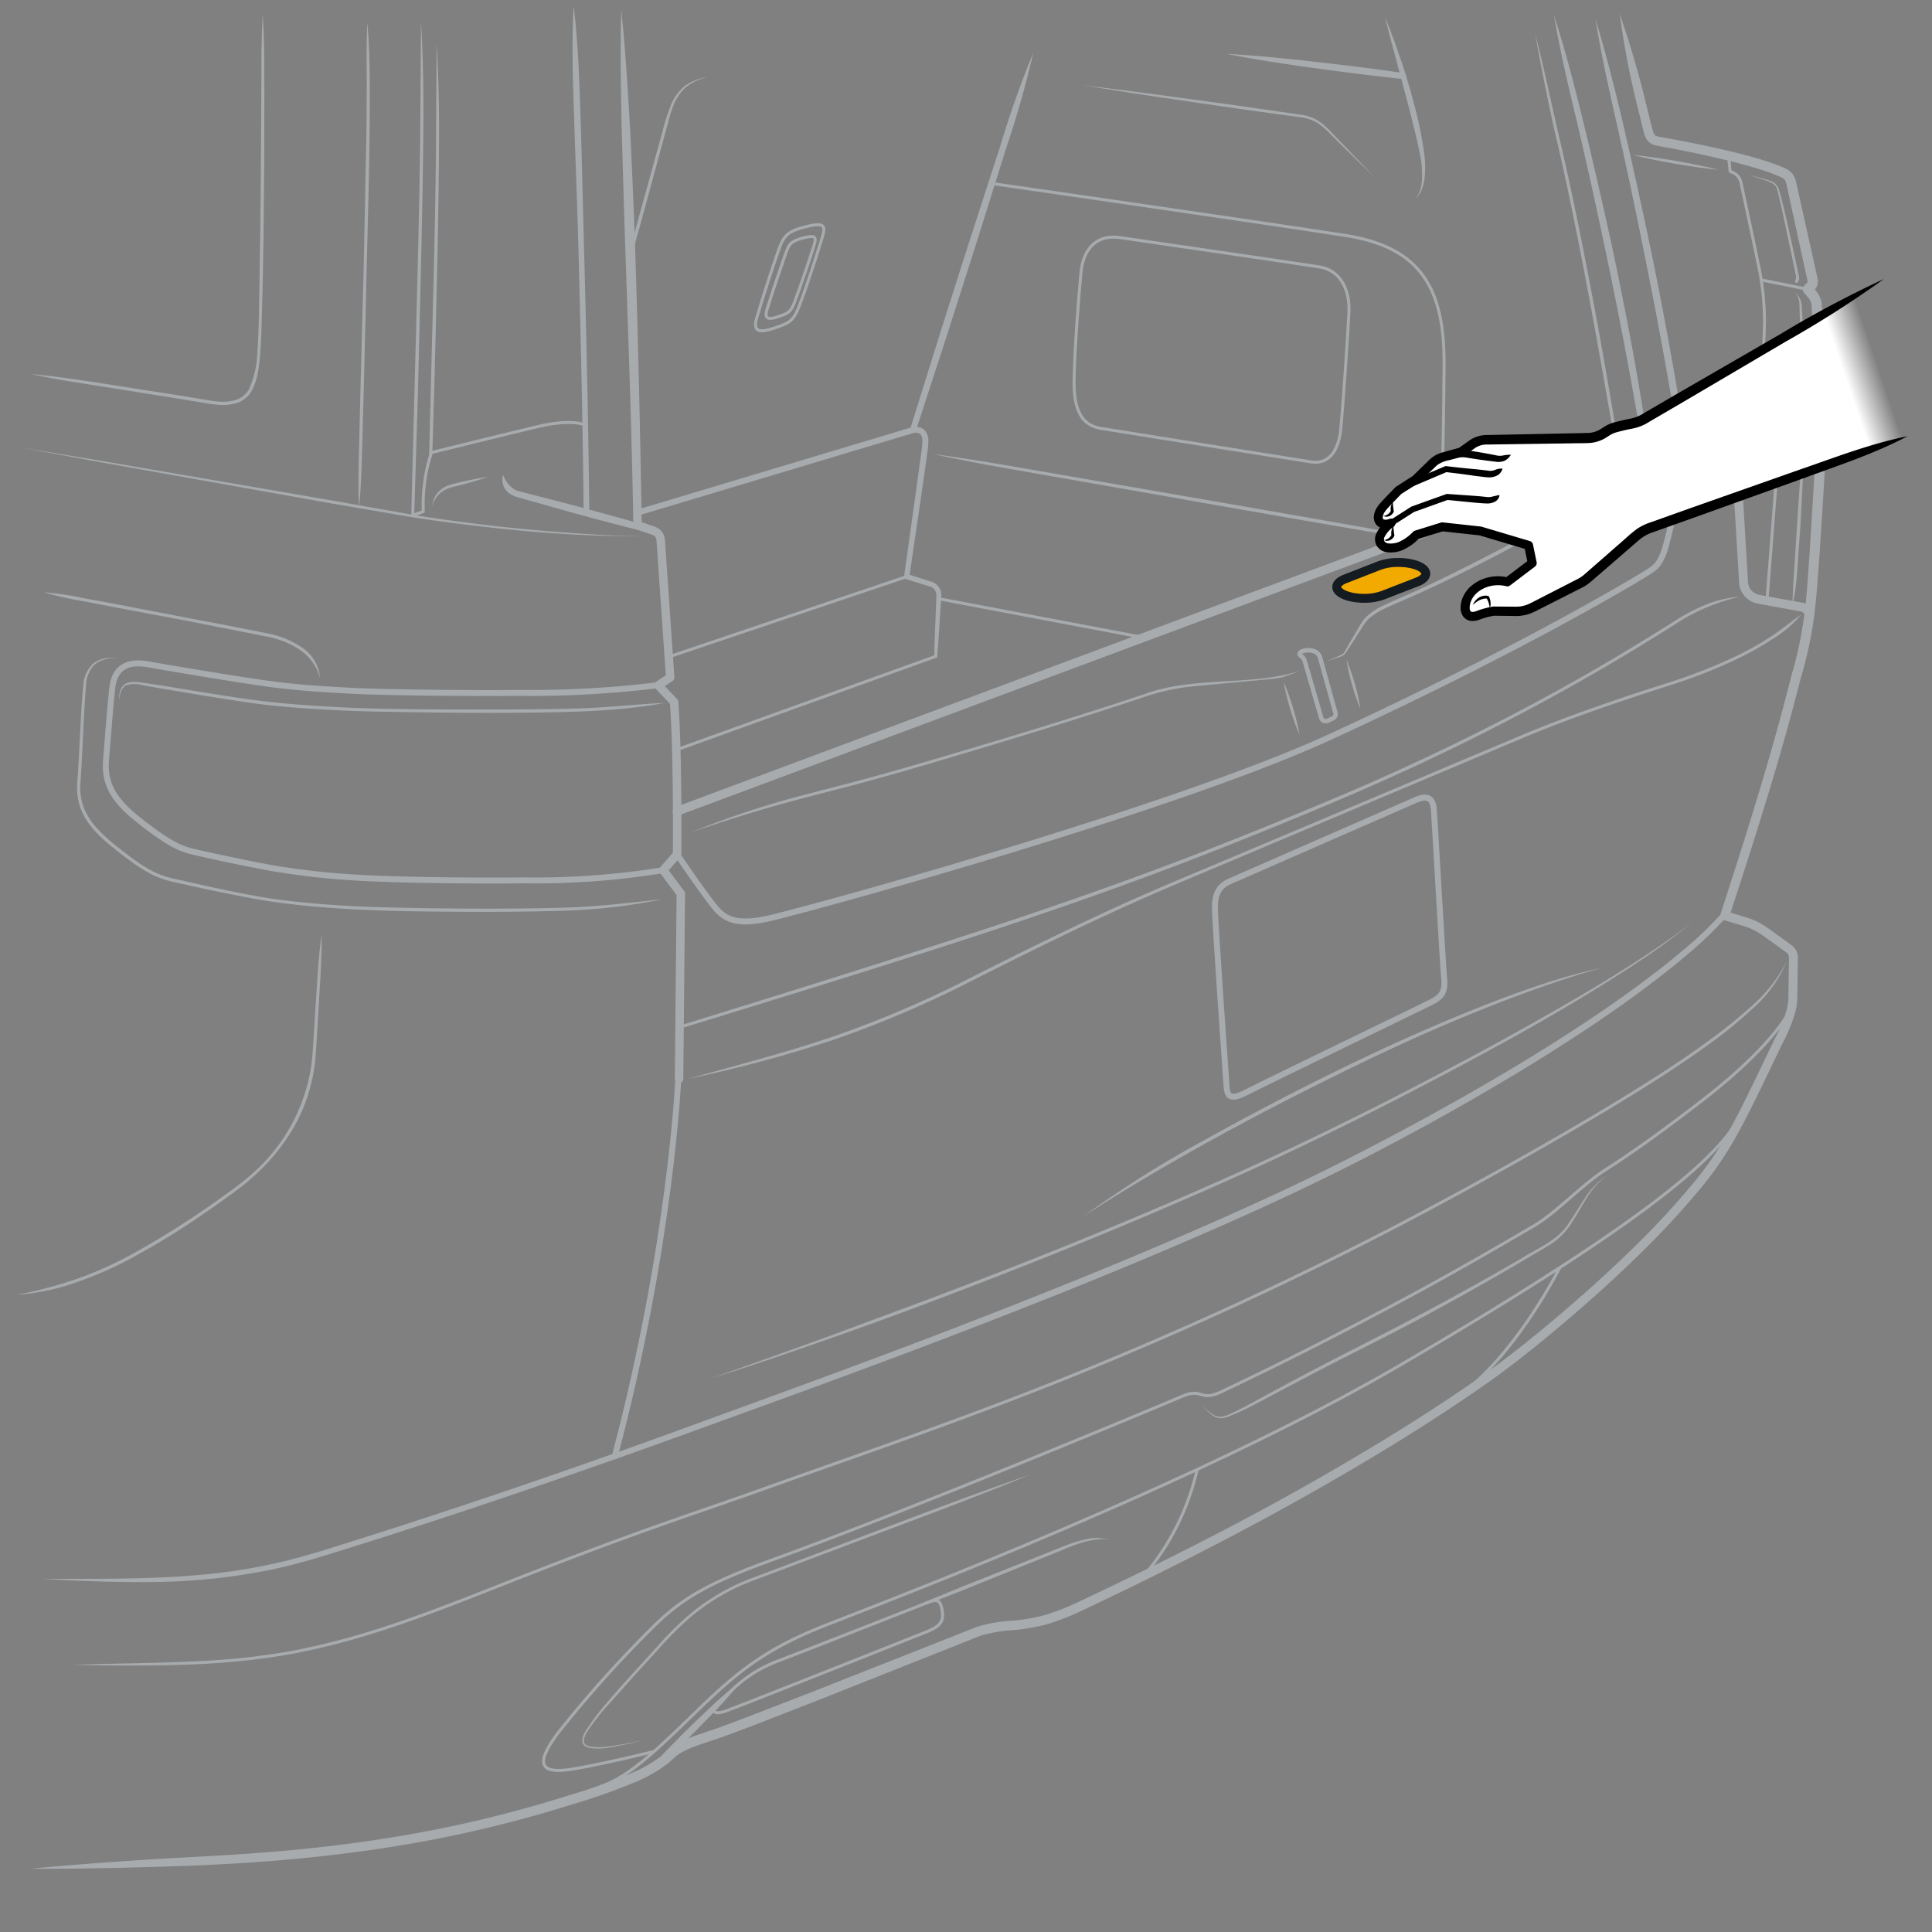 <svg xmlns="http://www.w3.org/2000/svg" xmlns:xlink="http://www.w3.org/1999/xlink" width="325" height="325" viewBox="0 0 325 325"><rect x="0" y="0" width="325" height="325" fill="#808080" stroke="none"/><defs><linearGradient id="b9288c63-6332-4a5a-86f7-73610a5bc35c" x1="311.428" y1="66.458" x2="316.989" y2="64.579" gradientUnits="userSpaceOnUse"><stop offset="0" stop-color="#fff"/><stop offset="1" stop-color="#fff" stop-opacity="0"/></linearGradient></defs><g id="e5b307d7-03aa-4d04-8a1b-db556733b645" data-name="illustration"><path d="M5.104,314.36c7.628-.731,15.259-1.273,22.894-1.731,7.642-.419,15.266-.799,22.858-1.575,7.591-.763,15.149-1.841,22.625-3.326a210.347,210.347,0,0,0,22.136-5.691,101.609,101.609,0,0,0,10.715-3.815,22.815,22.815,0,0,0,4.794-2.732c.365-.29.686-.568,1.031-.897a8.25,8.25,0,0,1,1.233-.984,15.415,15.415,0,0,1,2.732-1.32c.916-.353,1.835-.669,2.756-.963.903-.3,1.777-.601,2.677-.936,1.787-.652,3.572-1.337,5.356-2.019l10.693-4.146,21.345-8.429,5.351-2.111a23.819,23.819,0,0,1,5.834-1.039,32.114,32.114,0,0,0,5.514-.929,40.198,40.198,0,0,0,5.253-1.999c13.807-6.49,27.5-13.345,40.757-20.93,6.629-3.794,13.184-7.72,19.576-11.892,3.195-2.085,6.362-4.218,9.453-6.442,3.075-2.229,6.063-4.605,9.001-7.036,5.868-4.872,11.572-9.96,16.946-15.357,2.682-2.696,5.247-5.515,7.699-8.422a55.625,55.625,0,0,0,6.464-9.287c1.837-3.315,3.492-6.76,5.157-10.2l2.482-5.172a26.989,26.989,0,0,0,2.131-5.145,10.282,10.282,0,0,0,.281-2.669l.04-2.885.041-2.885a2.555,2.555,0,0,0-.015-.535,1.049,1.049,0,0,0-.161-.383,1.1,1.1,0,0,0-.326-.313l-.582-.419-2.33-1.674-1.158-.83a10.465,10.465,0,0,0-1.142-.695,12.392,12.392,0,0,0-2.542-.963l-2.748-.825a.764.764,0,0,1-.512-.952l.006-.019c4.301-13.271,8.534-26.556,11.915-40.078a68.056,68.056,0,0,0,2.182-10.119c.428-3.423.636-6.901.881-10.38l.647-10.438c.097-1.738.196-3.482.262-5.209.015-.428.034-.87.023-1.251a4.008,4.008,0,0,0-.164-1.072,3.366,3.366,0,0,0-.439-.943,2.718,2.718,0,0,0-.638-.678l-.029-.019a.857.857,0,0,1-.246-1.187.97.97,0,0,1,.062-.084l.989-1.167a1.134,1.134,0,0,0,.197-.399,2.137,2.137,0,0,0,.044-.573l.032-3.131q.011-3.133-.046-6.267t-.189-6.263l-.152-3.095a2.523,2.523,0,0,0-.372-1.097,13.975,13.975,0,0,0-.919-1.105.89.89,0,0,1,.042-1.178c.63-.664.608-.485.531-.954l-.441-1.996-.87-3.994-1.74-7.989-.435-1.997a1.974,1.974,0,0,0-.233-.716,1.44,1.44,0,0,0-.445-.465,7.752,7.752,0,0,0-.797-.37c-.293-.136-.602-.254-.915-.367-.615-.242-1.254-.446-1.89-.657-2.561-.811-5.197-1.465-7.839-2.077q-3.967-.908-7.977-1.652c-.68-.142-1.283-.195-2.091-.415a2.384,2.384,0,0,1-1.234-.791,3.531,3.531,0,0,1-.547-1.174c-.384-1.355-.659-2.664-.994-3.998a139.747,139.747,0,0,1-3.113-16.095A161.297,161.297,0,0,1,277.04,18.057c.335,1.309.632,2.668.997,3.935a2.213,2.213,0,0,0,.293.677.862.862,0,0,0,.475.266c.508.142,1.268.234,1.922.364q4.041.735,8.049,1.625c2.673.605,5.338,1.251,7.981,2.072.66.215,1.32.422,1.976.676.329.118.657.241.984.39a7.726,7.726,0,0,1,1.05.5,3.095,3.095,0,0,1,.963.993,3.615,3.615,0,0,1,.435,1.204l.446,1.996,1.782,7.987.891,3.993.44,1.998a2.417,2.417,0,0,1,.074.756,2.091,2.091,0,0,1-.241.828,2.412,2.412,0,0,1-.471.601l-.362.361.042-1.178a13.617,13.617,0,0,1,1.076,1.32,4.251,4.251,0,0,1,.628,1.853l.157,3.184q.131,3.152.186,6.304t.042,6.306l-.034,3.155a3.73,3.73,0,0,1-.103.986,2.852,2.852,0,0,1-.494,1.001l-1.043,1.232-.212-1.29a4.176,4.176,0,0,1,1.175,1.187,5.075,5.075,0,0,1,.663,1.418,5.715,5.715,0,0,1,.233,1.506c.013.491-.009.921-.024,1.365-.069,1.759-.169,3.499-.268,5.245l-.673,10.455c-.254,3.481-.47,6.973-.916,10.475a69.649,69.649,0,0,1-2.246,10.32c-1.713,6.764-3.633,13.506-5.682,20.18-2.041,6.682-4.177,13.33-6.357,19.963l-.506-.971,2.746.832a13.963,13.963,0,0,1,2.808,1.079,11.991,11.991,0,0,1,1.305.798l1.172.845,2.326,1.68.582.42a2.647,2.647,0,0,1,.689.688,2.549,2.549,0,0,1,.391.931,4.105,4.105,0,0,1,.043.894l-.04,2.853-.04,2.853a11.872,11.872,0,0,1-.323,3.02,28.152,28.152,0,0,1-2.236,5.441l-2.483,5.175c-1.668,3.446-3.327,6.902-5.199,10.28a57.175,57.175,0,0,1-6.625,9.519q-3.72,4.411-7.782,8.514c-5.424,5.446-11.153,10.555-17.055,15.457-2.957,2.446-5.96,4.835-9.08,7.096-3.12,2.245-6.3,4.387-9.512,6.482-6.423,4.192-13.001,8.132-19.651,11.938-13.314,7.606-26.981,14.518-40.857,21.064a41.667,41.667,0,0,1-5.46,2.087,33.572,33.572,0,0,1-5.783.993,22.599,22.599,0,0,0-5.433.956l-5.32,2.111-21.334,8.475-10.698,4.173c-1.789.686-3.578,1.364-5.386,2.021-.893.332-1.829.651-2.741.952-.901.286-1.793.59-2.662.923a13.908,13.908,0,0,0-2.432,1.16,6.546,6.546,0,0,0-1.005.803c-.348.331-.75.68-1.136.983a24.363,24.363,0,0,1-5.152,2.935A103.057,103.057,0,0,1,96.1,303.586a211.973,211.973,0,0,1-22.312,5.687c-7.536,1.481-15.146,2.55-22.78,3.302-7.635.756-15.297,1.178-22.942,1.405C20.415,314.226,12.762,314.387,5.104,314.36Z" style="fill:#a7abae"/><path d="M302.031,47.564c-.07-.228-.062-.314-.018-.396a.978.978,0,0,0,.074-.257c.002-.182.09-.328.017-.559l-.282-1.336-.559-2.67-1.13-5.336c-.387-1.768-.766-3.572-1.218-5.293a1.855,1.855,0,0,0-.847-.925,13.055,13.055,0,0,0-1.247-.506c-.853-.31-1.723-.574-2.594-.838.889.196,1.77.423,2.644.687a10.26,10.26,0,0,1,1.3.464,2.098,2.098,0,0,1,.991,1.017c.553,1.773.936,3.531,1.359,5.308.416,1.772.802,3.55,1.185,5.328l.574,2.667.289,1.332a1.377,1.377,0,0,1,.061.789,1.516,1.516,0,0,1-.173.376A.335.335,0,0,1,302.031,47.564Z" style="fill:#a7abae"/><path d="M302.738,71.512c.558-.812.232-1.769.27-2.717l-.014-2.825q-.011-2.825-.08-5.649-.027-2.825-.111-5.649l-.085-2.824a6.756,6.756,0,0,0-.101-1.373,3.877,3.877,0,0,0-.558-1.265,3.491,3.491,0,0,1,1.038,2.618c.086.94.126,1.883.177,2.825q.142,2.827.22,5.657.039,2.83.02,5.66c-.008.943-.008,1.887-.05,2.83-.02.471-.057.943-.103,1.414A1.892,1.892,0,0,1,302.738,71.512Z" style="fill:#a7abae"/><path d="M301.541,101.974c.003-2.306.172-4.583.328-6.872l.431-6.863.464-6.861.214-3.43c.023-.569.09-1.146.085-1.702a5.175,5.175,0,0,0-.312-1.662,5.84,5.84,0,0,1,.607,3.379c-.011,1.149-.071,2.295-.123,3.441l-.356,6.872-.491,6.864A47.447,47.447,0,0,1,301.541,101.974Z" style="fill:#a7abae"/><path d="M7.153,265.595c12.836-.046,25.782.299,38.323-2.433,3.133-.656,6.208-1.526,9.273-2.471l9.191-2.899q9.178-2.941,18.312-6.018,18.27-6.151,36.364-12.808c12.081-4.397,24.158-8.792,36.171-13.36,12.012-4.566,23.972-9.27,35.825-14.227,11.842-4.976,23.615-10.138,35.082-15.907,11.443-5.808,22.709-12.007,33.622-18.76,5.437-3.406,10.804-6.928,15.971-10.724,2.571-1.912,5.127-3.848,7.564-5.92a62.31,62.31,0,0,0,6.9-6.568l.789.614a62.675,62.675,0,0,1-7.03,6.734c-2.456,2.097-5.023,4.05-7.604,5.98-5.187,3.828-10.566,7.376-16.014,10.806Q243.48,187.824,226.21,196.503c-11.511,5.772-23.309,10.925-35.174,15.893-11.874,4.948-23.851,9.64-35.877,14.193-12.026,4.555-24.116,8.936-36.201,13.317q-18.116,6.615-36.403,12.767-9.143,3.07-18.334,5.998l-9.203,2.889c-3.077.945-6.195,1.822-9.356,2.479a103.177,103.177,0,0,1-19.218,2.075C20,266.221,13.572,265.962,7.153,265.595Z" style="fill:#a7abae"/><path d="M12.307,280.06c6.594-.246,13.192-.253,19.773-.564,3.292-.118,6.575-.38,9.848-.722,3.264-.408,6.525-.868,9.737-1.589,12.911-2.717,25.104-7.923,37.386-12.698,6.147-2.394,12.317-4.734,18.525-6.97,6.207-2.24,12.457-4.354,18.679-6.536,12.412-4.455,24.9-8.73,37.252-13.34a624.153,624.153,0,0,0,72.256-32.097c11.667-6.141,23.212-12.534,34.522-19.307,5.641-3.407,11.242-6.894,16.581-10.749a91.191,91.191,0,0,0,7.697-6.158,25.506,25.506,0,0,0,6.047-7.692,22.293,22.293,0,0,1-5.746,8.013,76.561,76.561,0,0,1-7.705,6.242c-5.358,3.87-10.968,7.361-16.616,10.773-11.324,6.782-22.87,13.175-34.548,19.322a624.634,624.634,0,0,1-72.313,32.123c-12.367,4.615-24.842,8.886-37.262,13.344-6.226,2.183-12.473,4.296-18.675,6.534-6.203,2.234-12.368,4.572-18.513,6.965-12.269,4.769-24.493,9.991-37.464,12.721-3.227.724-6.505,1.186-9.784,1.596-3.287.343-6.582.606-9.882.725C25.501,280.242,18.903,280.214,12.307,280.06Z" style="fill:#a7abae"/><path d="M114.101,181.462s-1.205,27.755-10.68,63.509" style="fill:none;stroke:#a7abae;stroke-linecap:round;stroke-linejoin:round"/><path d="M113.521,181.462l.299-31.143.141.442-2.959-3.957a.71.71,0,0,1,.034-.893l2.328-2.66-.175.46q.048-6.391-.038-12.79c-.067-4.26-.165-8.526-.459-12.756l.191.434-2.66-2.826a.71.71,0,0,1,.03-1.003.757.757,0,0,1,.093-.074l1.995-1.33-.314.641L111.06,99.984l-.483-7.011-.121-1.753a1.947,1.947,0,0,0-.094-.646,1.064,1.064,0,0,0-.303-.422,1.036,1.036,0,0,0-.22-.141,1.243,1.243,0,0,0-.128-.053l-.207-.072-.829-.288-1.659-.577a.714.714,0,0,1-.477-.661c-.23-14.437-.757-28.878-1.236-43.315-.268-7.218-.459-14.439-.681-21.659-.164-7.221-.32-14.448-.114-21.685.765,7.201,1.167,14.413,1.573,21.629.322,7.219.656,14.437.862,21.661.457,14.446.766,28.892,1.016,43.349l-.476-.661,1.659.577.83.288.207.072a2.696,2.696,0,0,1,.277.115,2.454,2.454,0,0,1,.517.333,2.485,2.485,0,0,1,.712.99,3.312,3.312,0,0,1,.19,1.078l.121,1.752.483,7.007.966,14.014a.715.715,0,0,1-.314.642l-1.995,1.33.123-1.077,2.66,2.826a.709.709,0,0,1,.191.434c.297,4.29.395,8.564.462,12.84q.092,6.414.038,12.825a.71.71,0,0,1-.176.46l-2.328,2.66.034-.892,2.959,3.957a.707.707,0,0,1,.141.432l0,.011-.299,31.109,0,.013a.71.71,0,1,1-1.419-.014Z" style="fill:#a7abae"/><path d="M110.739,115.256a176.45,176.45,0,0,1-23.333,1.302c-9.533.084-22.834-.084-27.823-.336s-9.757-.55-14.6-1.218c-6.524-.9-19.707-3.184-19.707-3.184-3.325-.665-5.95.042-6.387,3.897-.375,3.305-.745,8.525-1.01,11.596s-.106,6.196,5.137,10.379,7.274,5.089,9.71,5.638c0,0,6.566,1.528,13.089,2.716a128.132,128.132,0,0,0,14.6,1.607c4.988.333,18.29.554,27.823.443a134.261,134.261,0,0,0,23.333-1.718" style="fill:none;stroke:#a7abae;stroke-linecap:round;stroke-linejoin:round"/><path d="M111.855,118.238c-7.732,1.442-15.638,1.548-23.469,1.646-7.846.092-15.689-.014-23.533-.153q-5.882-.09-11.764-.458c-3.917-.237-7.837-.573-11.725-1.152-3.885-.572-7.751-1.224-11.62-1.868-1.935-.314-3.867-.655-5.794-.997a4.829,4.829,0,0,0-2.783.035c-.815.465-1.008,1.567-1.155,2.501a6.245,6.245,0,0,1,.181-1.468,2.036,2.036,0,0,1,.837-1.26,2.802,2.802,0,0,1,1.495-.344,10.482,10.482,0,0,1,1.488.126c1.946.273,3.88.582,5.814.906,3.869.632,7.738,1.272,11.614,1.829,3.873.555,7.772.901,11.681,1.154q5.866.392,11.741.494c3.918.097,7.839.105,11.759.123q5.88.029,11.759-.025c3.92-.035,7.838-.067,11.746-.281C104.036,118.828,107.929,118.412,111.855,118.238Z" style="fill:#a7abae"/><path d="M19.647,110.766a5.087,5.087,0,0,0-3.789,1.066,5.37,5.37,0,0,0-1.395,3.629c-.231,2.721-.352,5.466-.49,8.205-.131,2.735-.258,5.496-.457,8.217a9.738,9.738,0,0,0,.561,3.939A11.487,11.487,0,0,0,16.2,139.207a24.107,24.107,0,0,0,2.963,2.779c1.063.862,2.14,1.707,3.245,2.506a25.61,25.61,0,0,0,3.45,2.152,15.348,15.348,0,0,0,3.837,1.264c5.345,1.208,10.701,2.452,16.111,3.274,2.708.395,5.434.67,8.166.89,2.735.218,5.465.404,8.205.483,5.48.183,10.968.247,16.453.288,5.484.027,10.974-.004,16.453-.164,5.48-.153,10.916-.816,16.377-1.423a95.013,95.013,0,0,1-16.359,1.935c-5.493.172-10.981.216-16.473.201-10.97-.08-21.989-.158-32.895-1.716-2.725-.397-5.418-.951-8.109-1.496-2.693-.54-5.379-1.111-8.053-1.737a15.907,15.907,0,0,1-3.958-1.305,26.14,26.14,0,0,1-3.529-2.197c-1.119-.807-2.203-1.657-3.272-2.522a24.22,24.22,0,0,1-3.033-2.846,12.032,12.032,0,0,1-2.213-3.56,10.282,10.282,0,0,1-.585-4.153c.208-2.752.34-5.474.478-8.221.15-2.741.257-5.482.542-8.226A5.51,5.51,0,0,1,15.67,111.62,5.024,5.024,0,0,1,19.647,110.766Z" style="fill:#a7abae"/><path d="M109.832,89.777c-4.547-1.102-9.062-2.325-13.578-3.543L89.5,84.331l-1.688-.477-.844-.238a4.106,4.106,0,0,1-.927-.398,2.816,2.816,0,0,1-1.407-3.347,4.806,4.806,0,0,0,1.917,2.468,3.082,3.082,0,0,0,.687.277l.849.219,1.698.439,6.792,1.759c4.515,1.223,9.031,2.441,13.514,3.78a.5.5,0,0,1-.261.965Z" style="fill:#a7abae"/><path d="M3.44,75.27l13.174,2.184,13.16,2.26,26.318,4.524,13.147,2.329c4.39.717,8.799,1.312,13.217,1.829q6.628.769,13.288,1.229c4.437.325,8.882.572,13.334.61a230.52,230.52,0,0,1-26.659-1.508c-4.426-.489-8.845-1.057-13.245-1.747L56.01,84.731l-26.293-4.69L16.571,77.694Z" style="fill:#a7abae"/><path d="M113.912,136.459,275.027,76.442a2.711,2.711,0,0,1,1.664-.074l2.782.762a1.487,1.487,0,0,1,.977.857l1.937,4.599,7.15-2.051,2.752.474,1.01,16.942a3.087,3.087,0,0,0,2.528,2.853l7.297,1.331a1.423,1.423,0,0,1,1.15,1.626l-.745,4.644" style="fill:none;stroke:#a7abae;stroke-linecap:round;stroke-linejoin:round;stroke-width:1.5px"/><path d="M113.898,143.719s4.413,6.53,6.52,9.08,4.997,2.695,9.976,1.441c14.521-3.658,69.086-19.09,93.333-30.261,31.037-14.299,49.557-25.322,52.763-27.268,1.937-1.176,2.534-1.544,3.406-3.838.562-1.478,1.798-7.187,2.232-9.228a2.373,2.373,0,0,0-.133-1.414l-1.008-2.394" style="fill:none;stroke:#a7abae;stroke-linecap:round;stroke-linejoin:round"/><path d="M114.183,172.577c15.374-4.76,30.749-9.523,46.05-14.505,15.313-4.944,30.519-10.217,45.483-16.131q11.22-4.435,22.32-9.174,11.073-4.785,21.851-10.219,10.774-5.426,21.169-11.562c3.467-2.038,6.885-4.153,10.297-6.288,3.357-2.177,7.158-4.057,11.227-4.284a32.658,32.658,0,0,0-10.961,4.713c-3.409,2.136-6.832,4.26-10.302,6.303q-10.406,6.135-21.19,11.597-10.778,5.453-21.872,10.251c-7.396,3.188-14.844,6.234-22.33,9.2-14.971,5.932-30.189,11.223-45.503,16.182-15.319,4.95-30.707,9.672-46.093,14.396a.25.25,0,0,1-.147-.478Z" style="fill:#a7abae"/><path d="M115.721,181.491c8.168-2.281,16.381-4.385,24.395-7.115a178.301,178.301,0,0,0,23.328-9.981c7.57-3.82,15.17-7.587,22.873-11.14,7.693-3.582,15.562-6.759,23.361-10.075l46.874-19.755c7.848-3.241,15.89-5.972,23.97-8.542a87.806,87.806,0,0,0,11.79-4.635,50.966,50.966,0,0,0,5.506-3.109c1.787-1.134,3.353-2.519,5.129-3.715a18.799,18.799,0,0,1-4.855,4.133,51.46,51.46,0,0,1-5.559,3.141,88.289,88.289,0,0,1-11.857,4.666c-8.075,2.571-16.101,5.3-23.928,8.534l-46.867,19.767c-7.803,3.319-15.662,6.494-23.341,10.073-7.693,3.551-15.287,7.317-22.853,11.137a178.822,178.822,0,0,1-23.395,10.016A223.556,223.556,0,0,1,115.721,181.491Z" style="fill:#a7abae"/><path d="M119.718,231.842c7.168-2.552,14.341-5.082,21.479-7.712,7.127-2.66,14.274-5.262,21.372-7.995,14.211-5.427,28.303-11.17,42.207-17.335,13.916-6.14,27.541-12.918,40.962-20.08,6.721-3.561,13.35-7.288,19.925-11.107,3.279-1.925,6.532-3.893,9.719-5.966,1.598-1.029,3.175-2.091,4.737-3.173a50.658,50.658,0,0,0,4.539-3.448,50.742,50.742,0,0,1-4.448,3.574c-1.528,1.136-3.1,2.21-4.688,3.259-3.167,2.113-6.401,4.122-9.66,6.088-6.518,3.933-13.177,7.627-19.895,11.203-13.422,7.173-27.058,13.966-40.983,20.119-13.912,6.178-28.008,11.932-42.223,17.37-7.104,2.728-14.234,5.391-21.413,7.913C134.171,227.076,126.985,229.582,119.718,231.842Z" style="fill:#a7abae"/><path d="M283.595,82.16c-.917-6.621-2.076-13.226-3.241-19.819-1.167-6.595-2.438-13.172-3.76-19.739-1.317-6.568-2.683-13.127-4.15-19.664-1.464-6.536-2.987-13.065-4.056-19.7.994,3.211,1.887,6.441,2.71,9.691.832,3.249,1.632,6.506,2.364,9.779,1.52,6.533,2.94,13.089,4.311,19.655,1.364,6.568,2.594,13.164,3.766,19.77,1.157,6.611,2.189,13.236,3.048,19.904a.5.5,0,0,1-.991.133Z" style="fill:#a7abae"/><path d="M276.452,76.342c-.922-6.195-2.079-12.374-3.24-18.54-1.163-6.169-2.427-12.319-3.733-18.46-1.309-6.141-2.656-12.274-4.103-18.385C263.921,14.85,262.441,8.74,261.401,2.525c1.935,5.995,3.507,12.075,4.99,18.188,1.501,6.106,2.901,12.236,4.264,18.375,1.348,6.142,2.571,12.312,3.739,18.491,1.153,6.185,2.184,12.384,3.049,18.629a.5.5,0,0,1-.99.142Z" style="fill:#a7abae"/><path d="M98.186,86.112c-.148-14.177-.469-28.359-.837-42.536-.172-7.089-.449-14.176-.693-21.263-.214-7.087-.56-14.174-.154-21.283.866,7.068.993,14.159,1.24,21.248l.553,21.273c.368,14.182.689,28.363.838,42.554a.473.473,0,1,1-.946.01Z" style="fill:#a7abae"/><path d="M173.819,8.881a166.291,166.291,0,0,1-4.557,16.023l-4.983,15.888-5.064,15.862-5.157,15.832-.549-.646,0,0a2.359,2.359,0,0,1,1.968.457,2.578,2.578,0,0,1,.691,1.865,10.657,10.657,0,0,1-.141,1.718l-.221,1.634-.932,6.518L152.964,97.059l-.303-.482,4.054,1.286a2.358,2.358,0,0,1,1.609,1.861,5.405,5.405,0,0,1-.013,1.15l-.069,1.061c-.19,2.829-.347,5.66-.586,8.487a.25.25,0,0,1-.499-.026c.057-2.836.195-5.668.3-8.502l.042-1.062a5.838,5.838,0,0,0,.004-.971,1.516,1.516,0,0,0-1.042-1.189l-4.063-1.256a.442.442,0,0,1-.304-.482l1.817-13.038.899-6.519.221-1.627a9.844,9.844,0,0,0,.135-1.558,1.645,1.645,0,0,0-.368-1.159,1.406,1.406,0,0,0-1.143-.204l0,0-.02.002a.502.502,0,0,1-.549-.449.513.513,0,0,1,.02-.2l4.962-15.894,5.054-15.865,5.136-15.839A166.29,166.29,0,0,1,173.819,8.881Z" style="fill:#a7abae"/><line x1="153.582" y1="72.334" x2="107.214" y2="86.25" style="fill:none;stroke:#a7abae;stroke-linecap:round;stroke-linejoin:round"/><line x1="157.406" y1="110.409" x2="113.765" y2="126.145" style="fill:none;stroke:#a7abae;stroke-linecap:round;stroke-linejoin:round;stroke-width:0.5px"/><line x1="152.529" y1="96.996" x2="112.487" y2="110.498" style="fill:none;stroke:#a7abae;stroke-linecap:round;stroke-linejoin:round;stroke-width:0.5px"/><path d="M73.45,7.344c.34,5.758.456,11.528.4,17.294-.031,5.766-.125,11.531-.239,17.296q-.352,17.292-.894,34.577a.278.278,0,0,1-.013.073A24.644,24.644,0,0,0,71.67,81.262a27.612,27.612,0,0,0-.212,4.785l0,.006a.25.25,0,0,1-.169.249l-1.777.604-.001.001a.25.25,0,0,1-.317-.156.262.262,0,0,1-.013-.088l1.082-41.508c.167-6.918.321-13.836.411-20.754l.147-20.757c.429,6.912.451,13.842.366,20.763-.077,6.922-.217,13.842-.37,20.761l-.509,20.756L69.68,86.675l-.33-.244.001,0,1.777-.604-.169.254a28.044,28.044,0,0,1,.215-4.883c.101-.808.237-1.612.413-2.408.16-.8.402-1.58.62-2.367l-.013.073.871-34.574c.126-5.762.232-11.525.275-17.287Z" style="fill:#a7abae"/><path d="M72.466,76.156s13.939-3.451,18.155-4.433c5.709-1.33,7.83-.223,7.83-.223" style="fill:none;stroke:#a7abae;stroke-linecap:round;stroke-linejoin:round;stroke-width:0.5px"/><path d="M82.048,80.223c-1.769.638-3.56,1.127-5.365,1.583a5.608,5.608,0,0,0-2.477,1.03,4.404,4.404,0,0,0-1.483,2.242,3.826,3.826,0,0,1,1.232-2.532,4.638,4.638,0,0,1,1.22-.805,8.52,8.52,0,0,1,1.362-.411C78.357,80.888,80.192,80.481,82.048,80.223Z" style="fill:#a7abae"/><path d="M60.402,85.32c-.183-3.402-.084-6.796.005-10.191L60.65,64.945l.541-20.367L61.602,24.21c.062-3.394.1-6.788.092-10.181-.012-3.393-.077-6.787.099-10.187.318,3.389.399,6.786.413,10.185.021,3.398-.006,6.796-.055,10.192-.092,6.793-.288,13.582-.458,20.372L61.209,64.96l-.284,10.183C60.838,78.537,60.761,81.932,60.402,85.32Z" style="fill:#a7abae"/><path d="M44.19,2.369c.126,2.113.205,4.227.254,6.341l.028,6.342L44.443,27.735c-.065,8.456-.147,16.912-.394,25.366-.052,2.114-.102,4.231-.266,6.349a29.381,29.381,0,0,1-.398,3.172A10.27,10.27,0,0,1,42.36,65.698a4.466,4.466,0,0,1-2.526,2.101A8.35,8.35,0,0,1,36.59,68.08c-1.075-.081-2.125-.284-3.162-.455l-3.126-.519L17.78,65.11c-4.176-.655-8.357-1.274-12.496-2.175,4.22.367,8.396,1.026,12.575,1.666l12.532,1.958,3.13.514c1.047.176,2.077.378,3.11.458a7.834,7.834,0,0,0,3.033-.246A3.92,3.92,0,0,0,41.9,65.435a15.753,15.753,0,0,0,1.375-6.027c.171-2.097.225-4.208.274-6.32.157-8.451.287-16.904.339-25.357l.07-12.68.023-6.34C44.023,6.597,44.088,4.483,44.19,2.369Z" style="fill:#a7abae"/><path d="M7.38,99.625a48.43,48.43,0,0,1,6.247.911l6.202,1.15,12.388,2.386c4.131.79,8.267,1.542,12.388,2.403a15.816,15.816,0,0,1,5.939,2.287,6.82,6.82,0,0,1,3.292,5.277,8.525,8.525,0,0,0-3.581-4.855,15.3,15.3,0,0,0-5.762-2.173l-12.371-2.446-12.397-2.33-6.194-1.191A49.062,49.062,0,0,1,7.38,99.625Z" style="fill:#a7abae"/><path d="M54.096,157.186c.043,3.708-.197,7.395-.426,11.083l-.331,5.533c-.118,1.84-.182,3.691-.426,5.548a28.454,28.454,0,0,1-3.627,10.514,33.928,33.928,0,0,1-7.165,8.507c-1.397,1.234-2.923,2.301-4.414,3.389q-2.252,1.622-4.552,3.179c-3.068,2.072-6.216,4.033-9.457,5.825A62.491,62.491,0,0,1,13.61,215.437,39.021,39.021,0,0,1,2.774,217.82a72.53,72.53,0,0,0,10.664-2.865,61.945,61.945,0,0,0,9.992-4.669q4.825-2.707,9.424-5.794,2.299-1.54,4.549-3.155c1.497-1.084,3.01-2.135,4.389-3.346A30.139,30.139,0,0,0,52.36,179.274c.241-1.807.317-3.656.442-5.503l.353-5.534C53.381,164.548,53.598,160.857,54.096,157.186Z" style="fill:#a7abae"/><path d="M116.226,140.017c4.123-1.647,8.299-3.177,12.555-4.461,4.246-1.32,8.566-2.373,12.859-3.489,8.587-2.225,17.087-4.795,25.591-7.337,8.503-2.562,16.972-5.181,25.398-8.005,8.515-3.078,17.814-1.204,26.256-3.941-1.045.38-2.065.8-3.132,1.148a25.106,25.106,0,0,1-3.311.422l-6.63.627c-2.208.224-4.429.386-6.616.65a39.026,39.026,0,0,0-6.436,1.519c-8.406,2.826-16.899,5.461-25.394,8.029-8.504,2.55-17.003,5.128-25.602,7.365-4.299,1.114-8.598,2.203-12.856,3.435C124.653,137.227,120.433,138.593,116.226,140.017Z" style="fill:#a7abae"/><path d="M222.259,120.765a.772.772,0,0,0,1.065.485l.9-.417a.772.772,0,0,0,.42-.907l-2.579-9.3a1.579,1.579,0,0,0-.97-1.057,2.812,2.812,0,0,0-1.904-.045c-.706.214-.685.593-.308.856a1.571,1.571,0,0,1,.609.851Z" style="fill:none;stroke:#a7abae;stroke-linecap:round;stroke-linejoin:round;stroke-width:0.75px"/><path d="M239.845,96.507c0,.546-.559,1.038-1.451,1.385l-5.765,2.237a9.035,9.035,0,0,1-3.155.519c-2.557,0-4.607-.852-4.607-1.904,0-.546.546-1.025,1.438-1.371l5.765-2.25a9.08,9.08,0,0,1,3.169-.506C237.781,94.616,239.845,95.455,239.845,96.507Z" style="fill:#f2a900;stroke:#141b21;stroke-linecap:round;stroke-linejoin:round;stroke-width:1.5px"/><path d="M182.236,204.629a181.095,181.095,0,0,1,20.62-12.975q10.647-5.933,21.587-11.314c7.295-3.578,14.688-6.965,22.222-10.016,3.763-1.534,7.558-2.994,11.41-4.292a95.29,95.29,0,0,1,11.729-3.303c-3.931,1.022-7.766,2.355-11.591,3.697q-5.726,2.055-11.352,4.378c-7.505,3.082-14.869,6.5-22.137,10.107q-10.926,5.368-21.591,11.242C196.051,196.112,189.035,200.189,182.236,204.629Z" style="fill:#a7abae"/><path d="M206.249,181.52c.152,2.587.051,3.957,3.602,2.131s29.22-14.204,31.097-15.168,2.181-2.08,1.978-4.008-1.573-26.379-1.725-28.256-.964-2.536-2.993-1.674-29.778,13.037-31.3,13.697-2.536,1.725-2.536,4.363S206.249,181.52,206.249,181.52Z" style="fill:none;stroke:#a7abae;stroke-linecap:round;stroke-linejoin:round"/><path d="M218.617,123.638a39.495,39.495,0,0,1-1.583-4.396,39.019,39.019,0,0,1-1.104-4.539,38.989,38.989,0,0,1,1.583,4.396A39.516,39.516,0,0,1,218.617,123.638Z" style="fill:#a7abae"/><path d="M226.501,110.988a33.3,33.3,0,0,1,1.413,4.048,32.87,32.87,0,0,1,.932,4.185,32.874,32.874,0,0,1-1.413-4.048A33.295,33.295,0,0,1,226.501,110.988Z" style="fill:#a7abae"/><path d="M223.138,111.24l2.179-.93-.009.004c.286-.174.622-.274.76-.512l.491-.848.995-1.72,1.021-1.706a10.104,10.104,0,0,1,1.151-1.675,11.539,11.539,0,0,1,3.406-2.187c1.201-.575,2.429-1.088,3.635-1.618,4.831-2.138,9.555-4.522,14.251-6.955,2.347-1.215,4.701-2.433,7.016-3.699,2.313-1.274,4.587-2.621,6.834-4.012,2.255-1.382,4.451-2.857,6.789-4.137a27.22,27.22,0,0,1,3.668-1.569c1.231-.482,2.48-.924,3.722-1.385-1.206.545-2.405,1.108-3.622,1.632a36.026,36.026,0,0,0-3.569,1.681c-2.27,1.327-4.468,2.814-6.716,4.213-2.243,1.411-4.515,2.78-6.829,4.076-2.32,1.29-4.659,2.522-7.004,3.757-4.701,2.441-9.451,4.794-14.308,6.927-1.218.53-2.436,1.034-3.625,1.597a11.643,11.643,0,0,0-3.26,2.045,9.696,9.696,0,0,0-1.127,1.567l-1.058,1.676-1.083,1.662c-.187.277-.348.551-.55.842a2.02,2.02,0,0,1-.894.539l-.01.004Z" style="fill:#a7abae"/><line x1="157.911" y1="100.722" x2="192.353" y2="107.238" style="fill:none;stroke:#a7abae;stroke-linecap:round;stroke-linejoin:round;stroke-width:0.5px"/><path d="M167.114,30.907c4.038.587,47.296,6.826,59.334,8.726,12.636,1.995,16.565,8.978,16.476,21.781-.103,14.883-.512,27.176-.512,27.176" style="fill:none;stroke:#a7abae;stroke-linecap:round;stroke-linejoin:round;stroke-width:0.5px"/><path d="M188.489,39.98s30.483,4.434,33.531,4.933,5.114,3.271,4.892,7.704-.997,15.822-1.383,19.665c-.303,3.01-1.671,5.925-4.941,5.426S187.99,72.513,185.219,72.07s-4.591-2.397-4.535-7.829.805-14.727,1.164-18.456C182.158,42.562,183.89,39.31,188.489,39.98Z" style="fill:none;stroke:#a7abae;stroke-linecap:round;stroke-linejoin:round;stroke-width:0.5px"/><path d="M237.488,90.656q-20.157-3.419-40.289-6.987L177.06,80.141c-6.712-1.181-13.433-2.312-20.098-3.762,6.763.889,13.47,2.096,20.186,3.253L197.294,83.12q20.148,3.475,40.279,7.043a.25.25,0,0,1-.086.493Z" style="fill:#a7abae"/><path d="M233.013,2.979c.522,1.214.978,2.451,1.456,3.682l1.298,3.738c.84,2.501,1.575,5.037,2.24,7.593a65.12,65.12,0,0,1,1.568,7.781,17.143,17.143,0,0,1,.087,4.006,8.956,8.956,0,0,1-.446,1.96,3.264,3.264,0,0,1-1.114,1.631,3.44,3.44,0,0,0,.884-1.703,8.627,8.627,0,0,0,.234-1.92,17.448,17.448,0,0,0-.364-3.862c-.522-2.557-1.154-5.106-1.813-7.645l-2.022-7.618-1.027-3.811C233.678,5.531,233.316,4.266,233.013,2.979Z" style="fill:#a7abae"/><path d="M236.006,13.292c-4.964-.514-9.913-1.15-14.856-1.835-2.474-.322-4.94-.706-7.407-1.081-2.464-.399-4.927-.814-7.379-1.31,2.499.125,4.987.332,7.474.555,2.483.247,4.968.484,7.445.784,4.959.558,9.911,1.165,14.849,1.894a.5.5,0,0,1-.124.992Z" style="fill:#a7abae"/><path d="M272.154,77.459c-.992-6.021-2.064-12.031-3.131-18.04s-2.179-12.011-3.356-17.999c-1.179-5.987-2.417-11.964-3.798-17.906-.729-2.96-1.321-5.962-1.935-8.954s-1.18-5.995-1.71-9c1.53,5.923,2.752,11.888,4.144,17.837,1.396,5.948,2.648,11.927,3.842,17.916q3.569,17.97,6.439,36.067a.25.25,0,0,1-.494.079Z" style="fill:#a7abae"/><path d="M297.237,101.062l1.657-21.547a2.506,2.506,0,0,0-.53-1.738l-2.082-2.662a2.503,2.503,0,0,1-.531-1.716c.238-3.493,1.047-15.588,1.073-19.432a45.839,45.839,0,0,0-1.139-9.935c-.683-3.431-2.183-10.369-2.836-13.376a2.366,2.366,0,0,0-1.799-1.785l-.288-2.668,2.478.627" style="fill:none;stroke:#a7abae;stroke-linecap:round;stroke-linejoin:round;stroke-width:0.5px"/><line x1="304.528" y1="72.887" x2="295.931" y2="70.731" style="fill:none;stroke:#a7abae;stroke-linecap:round;stroke-linejoin:round;stroke-width:0.5px"/><line x1="304.112" y1="48.667" x2="296.522" y2="47.135" style="fill:none;stroke:#a7abae;stroke-linecap:round;stroke-linejoin:round;stroke-width:0.5px"/><path d="M274.642,26.059c2.452.227,4.879.6,7.3,1.009,2.417.427,4.829.89,7.215,1.501-2.452-.225-4.879-.599-7.3-1.009C279.439,27.132,277.028,26.669,274.642,26.059Z" style="fill:#a7abae"/><path d="M100.955,300.57c4.119-1.519,7.456-4.132,14.938-11.448s12.138-11.473,22.945-15.713,62.91-23.98,97.127-44.017c43.064-25.218,53.727-35.414,57.104-42.286" style="fill:none;stroke:#a7abae;stroke-linejoin:round;stroke-width:0.5px"/><path d="M110.046,294.623s-7.739,1.942-13.535,2.941-6.515-.839-2.678-5.996a196.241,196.241,0,0,1,16.668-18.507c4.717-4.557,9.597-7.094,19.226-10.592,25.49-9.261,65.468-26.014,69.053-27.551s3.073.907,6.568-.748c9.477-4.489,18.29-8.923,29.319-14.798S254.342,208.342,258,206.236s8.036-6.873,12.027-9.422,8.866-5.953,16.239-11.639c11.14-8.591,14.118-14.022,14.118-14.022" style="fill:none;stroke:#a7abae;stroke-linejoin:round;stroke-width:0.5px"/><path d="M111.321,295.303q3.163-3.346,6.509-6.505c1.107-1.062,2.21-2.127,3.361-3.146s2.323-2.013,3.561-2.943c-.942,1.228-1.95,2.39-2.978,3.532s-2.106,2.232-3.179,3.329q-3.196,3.311-6.57,6.444Z" style="fill:#a7abae"/><path d="M120.963,286.46c-1.197,1.186-1.245,2.191,1.138,1.36s31.37-12.36,33.864-13.357,2.826-1.995,2.494-3.713-.831-1.829-2.882-.998-20.895,8.203-24.663,9.644a22.188,22.188,0,0,0-7.528,4.666Z" style="fill:none;stroke:#a7abae;stroke-linejoin:round;stroke-width:0.5px"/><path d="M201.383,247.195a41.792,41.792,0,0,1-8.943,17.862" style="fill:none;stroke:#a7abae;stroke-linejoin:round;stroke-width:0.5px"/><path d="M155.485,269.519c2.571-1.044,5.129-2.12,7.71-3.138l7.734-3.08,7.734-3.081a22.404,22.404,0,0,1,4-1.271,7.241,7.241,0,0,1,4.145.161,5.072,5.072,0,0,0-2.043-.16,11.698,11.698,0,0,0-2.024.35,25.269,25.269,0,0,0-3.881,1.381l-7.722,3.12-7.723,3.12c-2.571,1.049-5.165,2.04-7.746,3.063Z" style="fill:#a7abae"/><path d="M262.378,213.245s-6.402,12.821-15.057,20.046" style="fill:none;stroke:#a7abae;stroke-linejoin:round;stroke-width:0.5px"/><path d="M202.188,236.442a10.616,10.616,0,0,0,1.968,1.585,2.29,2.29,0,0,0,1.164.299,3.65,3.65,0,0,0,1.186-.288c1.538-.671,3.041-1.477,4.532-2.275q4.46-2.455,8.976-4.825c6.003-3.187,12.11-6.17,18.095-9.369q9.008-4.749,17.812-9.876c2.861-1.801,6.186-3.063,8-5.985.967-1.378,1.801-2.863,2.764-4.271a11.968,11.968,0,0,1,3.562-3.623,12.63,12.63,0,0,0-3.354,3.759c-.9,1.432-1.69,2.939-2.66,4.352a11.312,11.312,0,0,1-3.69,3.579l-4.384,2.597q-8.787,5.168-17.778,9.982c-6.007,3.188-12.119,6.152-18.126,9.318l-9.011,4.754a43.737,43.737,0,0,1-4.636,2.16,3.901,3.901,0,0,1-1.287.256,2.371,2.371,0,0,1-1.25-.397A10.671,10.671,0,0,1,202.188,236.442Z" style="fill:#a7abae"/><path d="M135.555,38.137c-3.159.79-3.749,1.562-4.614,4.032-1.116,3.189-2.571,7.679-3.658,11.348-.719,2.426.647,2.467,2.993,1.663,2.52-.865,3.174-1.088,4.215-3.824,1.401-3.684,2.819-8.186,3.667-10.891C138.891,38.125,139.057,37.261,135.555,38.137Z" style="fill:none;stroke:#a7abae;stroke-linecap:round;stroke-linejoin:round;stroke-width:0.5px"/><path d="M135.167,40.012c-2.054.513-2.437,1.015-2.999,2.621-.725,2.073-2.469,7.163-3.175,9.549-.467,1.577.42,1.604,1.945,1.081,1.638-.562,2.063-.707,2.74-2.486.91-2.395,2.63-7.493,3.181-9.251C137.336,40.004,137.444,39.443,135.167,40.012Z" style="fill:none;stroke:#a7abae;stroke-linecap:round;stroke-linejoin:round;stroke-width:0.5px"/><path d="M105.807,42.72c.736-2.742,1.448-5.49,2.216-8.223l2.27-8.209,1.135-4.104a38.456,38.456,0,0,1,1.266-4.088A8.334,8.334,0,0,1,115.1,14.533a8.848,8.848,0,0,1,3.953-1.586,9.402,9.402,0,0,0-3.77,1.803,8.574,8.574,0,0,0-2.179,3.504c-.486,1.312-.795,2.696-1.184,4.063l-1.115,4.11-2.231,8.22c-.732,2.743-1.52,5.471-2.284,8.205a.25.25,0,0,1-.482-.132Z" style="fill:#a7abae"/><path d="M173.257,248.081c-7.785,3.213-15.663,6.174-23.543,9.133l-23.627,8.901a35.728,35.728,0,0,0-10.633,6.538,55.611,55.611,0,0,0-4.418,4.471l-4.255,4.662-4.201,4.705a38.634,38.634,0,0,0-3.87,4.938,3.094,3.094,0,0,0-.494,1.402c-.023.494.421.811.906.933a9.151,9.151,0,0,0,3.095.039,53.911,53.911,0,0,0,6.193-1.162,50.572,50.572,0,0,1-6.169,1.362,9.316,9.316,0,0,1-3.184,0,1.898,1.898,0,0,1-.755-.372,1.08,1.08,0,0,1-.356-.794,3.33,3.33,0,0,1,.509-1.554,40.624,40.624,0,0,1,3.814-5.061c1.358-1.612,2.776-3.169,4.184-4.734l4.252-4.668a56.061,56.061,0,0,1,4.448-4.508,36.197,36.197,0,0,1,10.76-6.631l23.625-8.927C157.413,253.778,165.288,250.804,173.257,248.081Z" style="fill:#a7abae"/><path d="M182.145,14.335q6.635.799,13.257,1.681l13.239,1.813,6.612.957,3.306.479a7.439,7.439,0,0,1,3.222,1.066,13.763,13.763,0,0,1,2.5,2.268l2.328,2.396,4.62,4.828-4.794-4.655-2.379-2.346a13.463,13.463,0,0,0-2.475-2.161,7.372,7.372,0,0,0-3.083-.967l-3.309-.456-6.618-.913-13.223-1.928Q188.741,15.411,182.145,14.335Z" style="fill:#a7abae"/></g><g id="ff83668c-e510-4e09-841e-77be53d632ff" data-name="above"><path d="M320.897,73.375,277.655,88.774a9.415,9.415,0,0,0-3.552,2.35l-7.022,6.112a6.481,6.481,0,0,1-1.312.886l-7.945,4.05a6.13,6.13,0,0,1-2.849.668l-3.695-.039a13.356,13.356,0,0,0-2.615.698c-2.862,1.101-2.782-2.599-.674-4.373a6.315,6.315,0,0,1,5.577-1.239l4.185-3.171-.614-2.979-8.105-2.414-6.412-.703-4.379,1.363c-4.12,4.329-8.974,1.586-4.234-1.993-2.149.78-2.868-.999-1.345-2.755.857-.988,2.59-2.733,2.59-2.733l2.879-1.838,2.853-2.76a4.19,4.19,0,0,1,1.804-1.029l3.006-.825,1.788-1.27a4.31,4.31,0,0,1,2.422-.796l17.037-.293a5.229,5.229,0,0,0,2.735-.828l.522-.335a5.226,5.226,0,0,1,1.539-.668l.897-.228c1.681-.426,2.743-.411,4.189-1.368l39.972-23.318" style="fill:url(#b9288c63-6332-4a5a-86f7-73610a5bc35c)"/><path d="M320.897,73.375c-5.708,3.014-11.795,4.963-17.788,7.177l-18.033,6.488-4.515,1.604-2.257.802a7.503,7.503,0,0,0-1.961.919c-.572.394-1.154.944-1.769,1.469l-1.811,1.568L269.14,96.538c-.624.532-1.162,1.024-1.856,1.59a7.302,7.302,0,0,1-1.139.718l-1.069.541-4.274,2.165-2.137,1.083a11.238,11.238,0,0,1-1.162.543,6.936,6.936,0,0,1-1.303.352,7.138,7.138,0,0,1-1.333.093l-1.198-.016-2.396-.031.116-.007a12.815,12.815,0,0,0-1.748.407c-.309.093-.523.179-.894.307a3.087,3.087,0,0,1-1.265.169,1.896,1.896,0,0,1-1.352-.761,2.413,2.413,0,0,1-.427-1.314,4.493,4.493,0,0,1,.536-2.232,5.091,5.091,0,0,1,1.419-1.71,6.576,6.576,0,0,1,1.871-1.059,7.15,7.15,0,0,1,4.26-.207l-.674.119,4.185-3.171-.282.749-.614-2.979.52.567-8.105-2.414.132.027-6.412-.702.304-.029L238.467,90.7l.32-.199a8.86,8.86,0,0,1-2.417,1.823,5.037,5.037,0,0,1-3.174.549,2.364,2.364,0,0,1-1.627-1.099,2.266,2.266,0,0,1-.06-1.988,6.16,6.16,0,0,1,2.048-2.395l.708,1.303a3.503,3.503,0,0,1-1.355.229,1.883,1.883,0,0,1-1.506-.821,2.117,2.117,0,0,1-.241-1.607,3.657,3.657,0,0,1,.544-1.238,7.727,7.727,0,0,1,.755-.922l.747-.801,1.514-1.561a.676.676,0,0,1,.117-.097l.011-.007,2.875-1.844-.119.094,1.645-1.602.823-.801.418-.406a4.995,4.995,0,0,1,.523-.433,4.94,4.94,0,0,1,1.199-.633c.461-.159.777-.226,1.16-.338l2.213-.615-.247.117c.687-.485,1.288-.934,2.045-1.449a5.155,5.155,0,0,1,2.741-.779l4.915-.099,9.831-.199,2.408-.054a4.376,4.376,0,0,0,1.942-.624c.312-.188.657-.442,1.095-.671a6.103,6.103,0,0,1,1.33-.506c.771-.203,1.644-.414,2.428-.565a6.376,6.376,0,0,0,2.056-.717c.648-.401,1.399-.824,2.094-1.234l4.251-2.475,17.037-9.844a180.259,180.259,0,0,1,17.383-9.248,179.972,179.972,0,0,1-16.59,10.57l-16.935,9.974-4.242,2.48c-.716.423-1.396.801-2.142,1.26a8.096,8.096,0,0,1-2.56.906c-.826.159-1.546.334-2.36.546a4.396,4.396,0,0,0-.963.364c-.29.148-.61.378-.999.615a6.076,6.076,0,0,1-2.697.862c-.916.037-1.665.033-2.506.049l-9.832.14-4.916.07a3.543,3.543,0,0,0-1.932.525L246.251,76.69l-.006.004a.788.788,0,0,1-.241.113l-2.216.601a5.121,5.121,0,0,0-1.875.726,3.451,3.451,0,0,0-.362.296l-.408.391-.828.796-1.655,1.592a.828.828,0,0,1-.119.094l-2.883,1.832.129-.104-1.491,1.536-.725.778a6.383,6.383,0,0,0-.615.742c-.339.463-.426,1.069-.294,1.2.041.063.118.124.334.14a2.064,2.064,0,0,0,.756-.142.75.75,0,0,1,.708,1.303,4.823,4.823,0,0,0-1.558,1.753.783.783,0,0,0-.029.693.892.892,0,0,0,.63.371,3.608,3.608,0,0,0,2.199-.425,7.378,7.378,0,0,0,1.997-1.514l.005-.005a.76.76,0,0,1,.315-.194L242.4,87.905a.767.767,0,0,1,.305-.029l6.412.702a.811.811,0,0,1,.133.027l8.105,2.414a.751.751,0,0,1,.521.568l.614,2.979a.751.751,0,0,1-.282.749l-4.185,3.171a.746.746,0,0,1-.632.13l-.041-.01a5.73,5.73,0,0,0-3.298.18,4.975,4.975,0,0,0-1.456.827,3.575,3.575,0,0,0-1.01,1.226,3.016,3.016,0,0,0-.361,1.46.925.925,0,0,0,.14.492.348.348,0,0,0,.277.139,1.627,1.627,0,0,0,.622-.103c.234-.081.617-.23.921-.321a14.202,14.202,0,0,1,1.99-.471.623.623,0,0,1,.098-.008l.019,0,2.396.019,1.198.01a5.532,5.532,0,0,0,1.053-.077A5.363,5.363,0,0,0,256.94,101.7a9.837,9.837,0,0,0,1.003-.479l2.131-1.093,4.263-2.187,1.065-.546a5.659,5.659,0,0,0,.881-.562c.541-.447,1.185-1.03,1.773-1.538l3.606-3.155,1.803-1.577a23.502,23.502,0,0,1,1.912-1.593,9.185,9.185,0,0,1,2.354-1.124l2.256-.805,4.512-1.611,18.075-6.371C308.62,76.984,314.569,74.647,320.897,73.375Z" style="fill:#000001"/><path d="M233.74,87.569l3.638-2.323a.527.527,0,0,1,.101-.049l5.798-2.076a.496.496,0,0,1,.201-.028l.01.001,4.531.317c.74.052,1.543.132,2.226.213a2.614,2.614,0,0,0,.902-.115c.315-.063.619-.166,1.108-.231a1.496,1.496,0,0,1-.725,1.087,2.723,2.723,0,0,1-1.306.333c-.827-.023-1.531-.088-2.3-.158l-4.52-.448.211-.028-5.798,2.075.1-.049-3.638,2.323Z" style="fill:#000001"/><path d="M236.021,81.429l7.023-2.979a.505.505,0,0,1,.254-.036c1.621.195,3.244.37,4.871.513.788.083,1.677.18,2.379.274a2.215,2.215,0,0,0,.956-.153,2.547,2.547,0,0,1,1.249-.213,1.854,1.854,0,0,1-.311.638,1.569,1.569,0,0,1-.502.466,2.983,2.983,0,0,1-1.413.37c-.517-.017-.844-.069-1.273-.119l-1.215-.152c-1.616-.238-3.236-.444-4.857-.63l.253-.036L236.412,82.35Z" style="fill:#000001"/><path d="M243.456,76.365c.426-.152.857-.289,1.289-.423a4.484,4.484,0,0,1,1.507-.235,11.197,11.197,0,0,1,1.419.174l1.337.219c.89.157,1.779.315,2.665.495a2.652,2.652,0,0,0,1.122.036,5.285,5.285,0,0,1,1.36-.126,2.466,2.466,0,0,1-1.092,1.02,2.94,2.94,0,0,1-1.558.13c-.899-.101-1.794-.225-2.688-.349l-1.34-.203c-.45-.059-.905-.169-1.265-.182a4.029,4.029,0,0,0-1.169.113c-.439.106-.88.208-1.324.295Z" style="fill:#000001"/><path d="M250.606,102.311a4.508,4.508,0,0,0-.186-.91,4.452,4.452,0,0,0-.36-.802l.143.112a1.877,1.877,0,0,0-.623.015,2.783,2.783,0,0,0-.632.205,3.336,3.336,0,0,0-.6.354c-.195.14-.38.298-.578.46a2.634,2.634,0,0,1,.966-1.193,2.214,2.214,0,0,1,.75-.309,1.858,1.858,0,0,1,.847.007.216.216,0,0,1,.143.112,2.641,2.641,0,0,1,.261.978A2.037,2.037,0,0,1,250.606,102.311Z" style="fill:#000001"/><path d="M234.398,88.453a11.893,11.893,0,0,0,.159,1.562l.002.007a.224.224,0,0,1-.018.15,1.672,1.672,0,0,1-.315.431,1.357,1.357,0,0,1-.439.283,1.153,1.153,0,0,1-.974-.031,1.801,1.801,0,0,0,.788-.312,1.782,1.782,0,0,0,.486-.578l-.016.157a2.292,2.292,0,0,1,.327-1.671Z" style="fill:#000001"/><path d="M234.298,84.395a11.874,11.874,0,0,0,.159,1.562l.002.007a.222.222,0,0,1-.018.15,1.668,1.668,0,0,1-.315.431,1.357,1.357,0,0,1-.439.284,1.153,1.153,0,0,1-.975-.031,1.802,1.802,0,0,0,.788-.311,1.783,1.783,0,0,0,.486-.578l-.016.157a2.291,2.291,0,0,1,.327-1.671Z" style="fill:#000001"/></g></svg>
